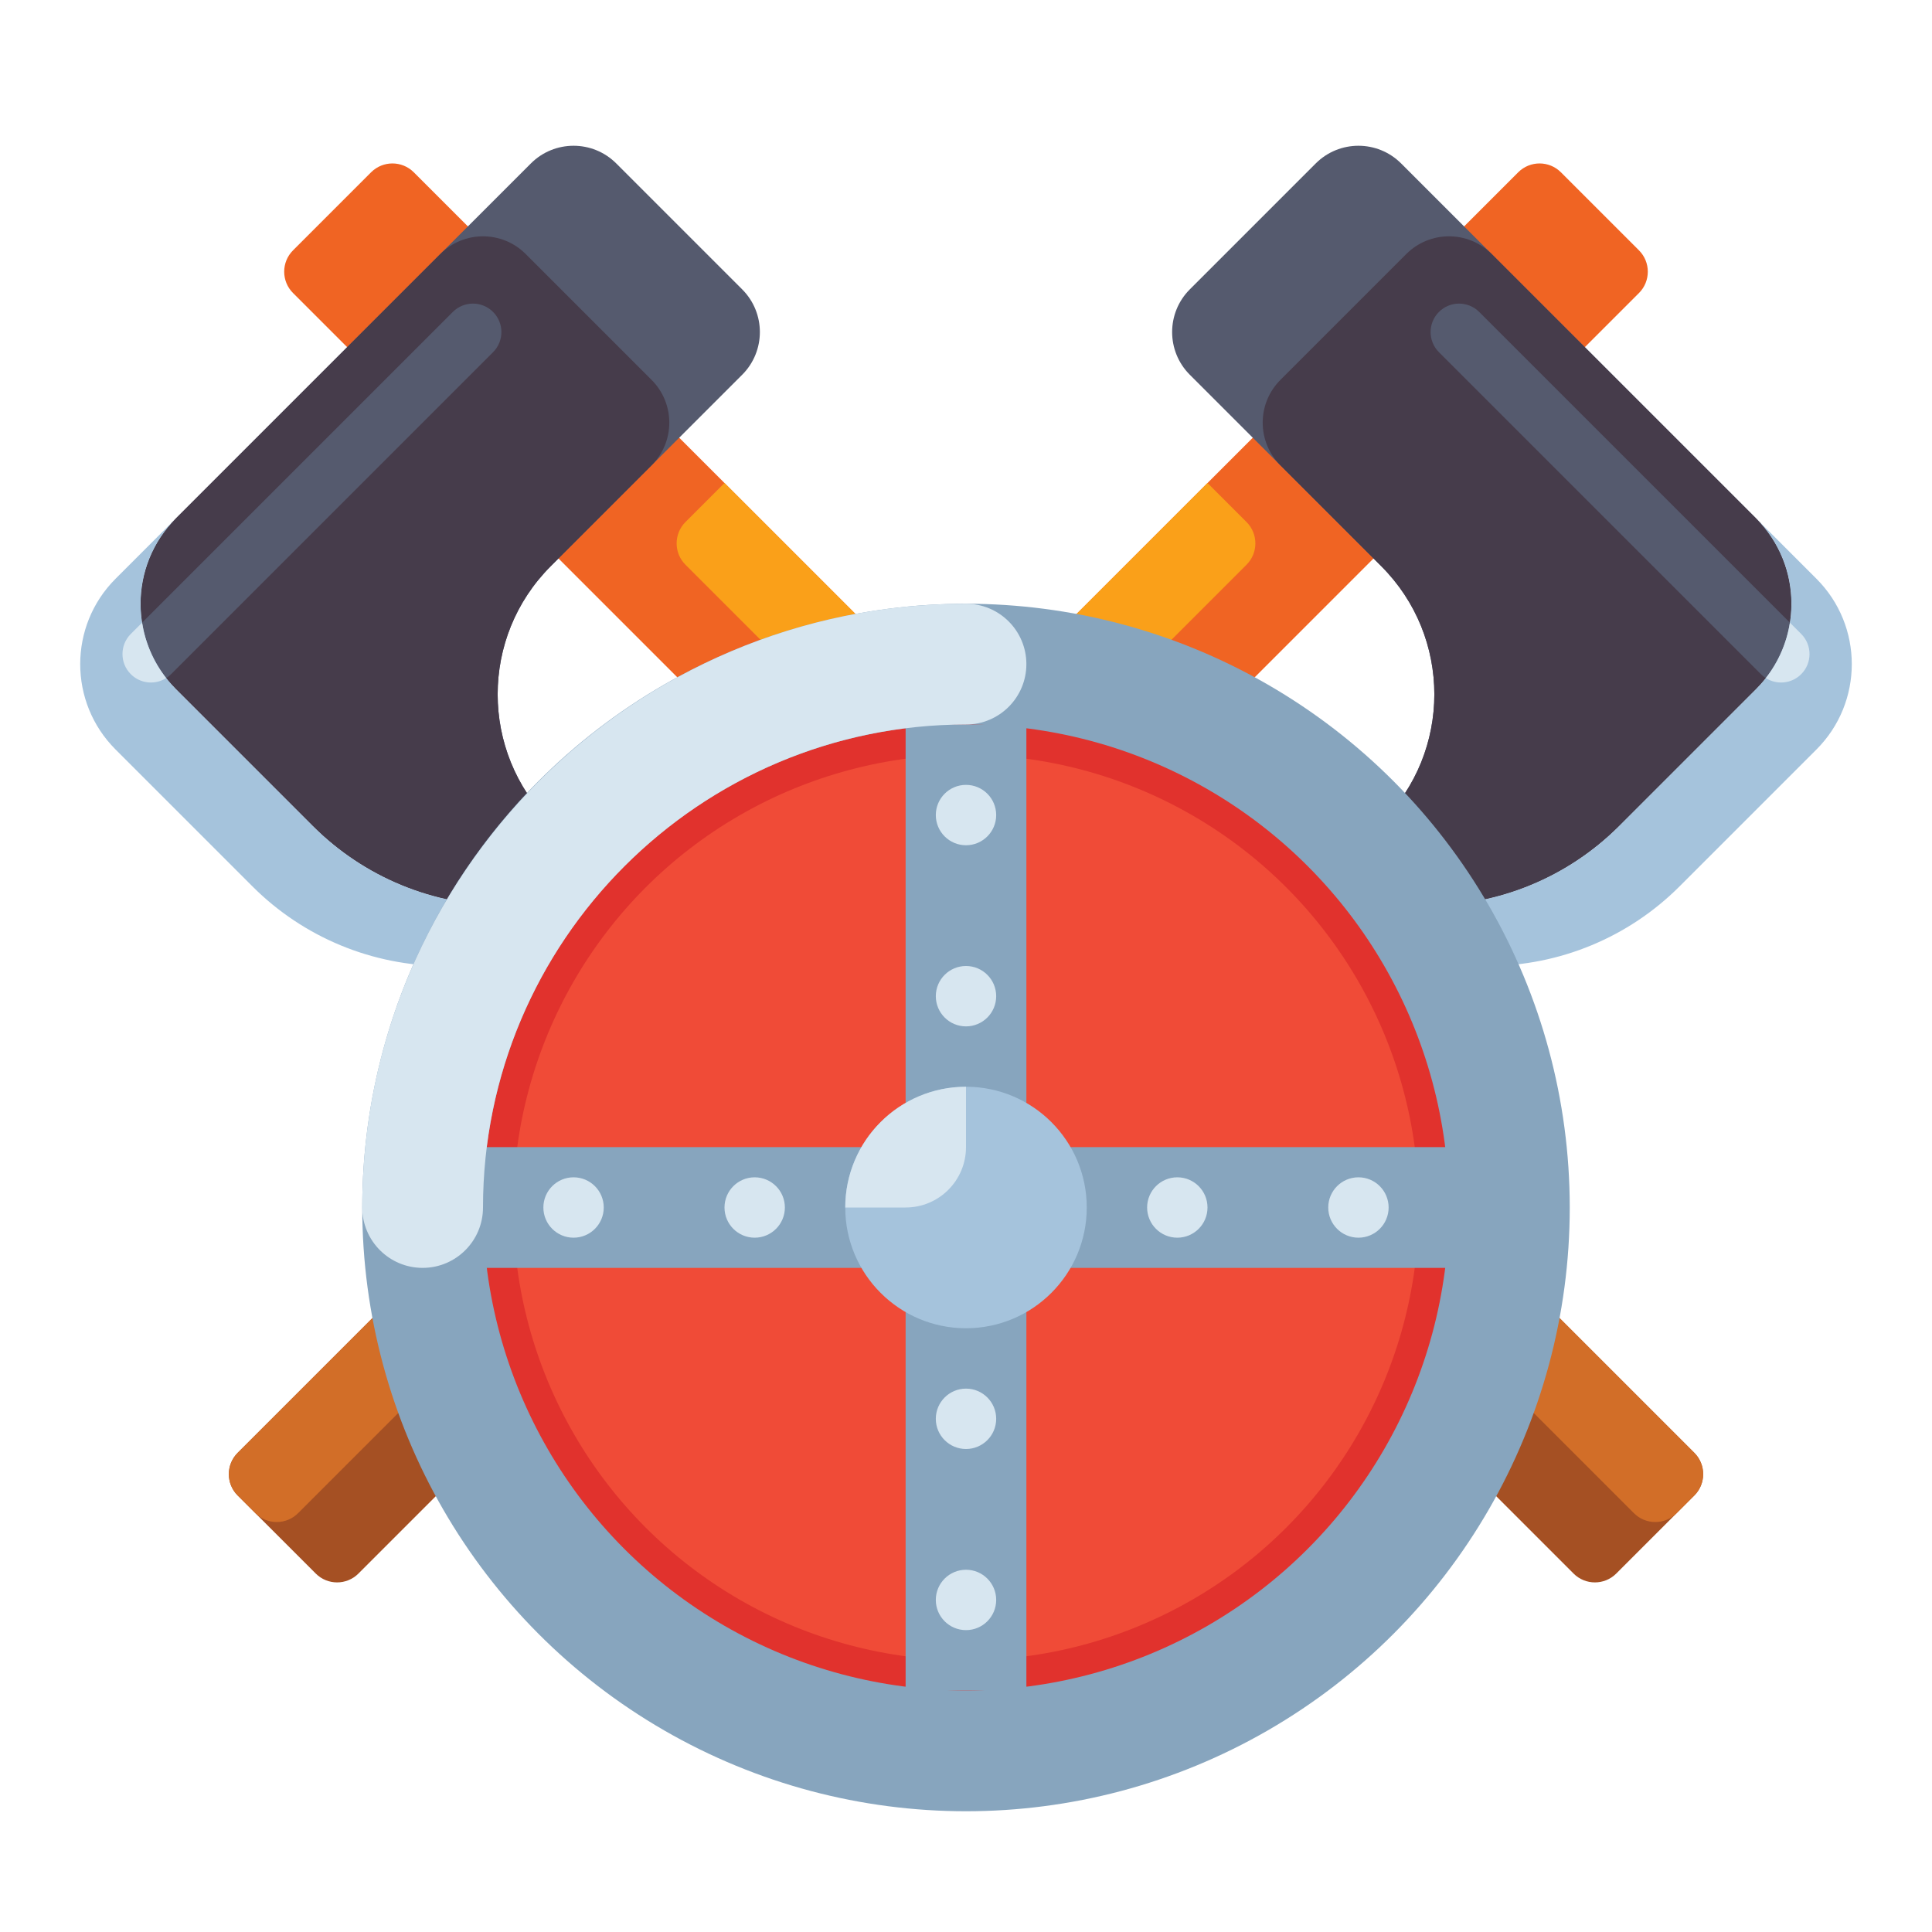 <?xml version="1.0" encoding="utf-8"?>
<!-- Generator: Adobe Illustrator 24.0.0, SVG Export Plug-In . SVG Version: 6.00 Build 0)  -->
<svg version="1.1" id="Layer_1" xmlns="http://www.w3.org/2000/svg" xmlns:xlink="http://www.w3.org/1999/xlink" x="0px" y="0px"
	 viewBox="0 0 512 512" enable-background="new 0 0 512 512" xml:space="preserve">
<g>
	<g>
		<g>
			<path fill="#F06423" d="M168,344l-32-32L402.343,45.657c3.124-3.124,8.19-3.124,11.314,0l20.686,20.686
				c3.124,3.124,3.124,8.19,0,11.314L168,344z"/>
		</g>
		<g>
			<path fill="#FAA019" d="M152,328l-16-16l184-184l10.343,10.343c3.124,3.124,3.124,8.19,0,11.314L152,328z"/>
		</g>
		<g>
			<path fill="#A55023" d="M168,344l-32-32l-73.01,73.01c-3.124,3.124-3.124,8.19,0,11.314l20.686,20.686
				c3.124,3.124,8.19,3.124,11.314,0L168,344z"/>
		</g>
		<g>
			<path fill="#D26E28" d="M152,328l-16-16l-73.01,73.01c-3.124,3.124-3.124,8.19,0,11.314l4.686,4.686
				c3.124,3.124,8.19,3.124,11.314,0L152,328z"/>
		</g>
		<g>
			<g>
				<path fill="#555A6E" d="M363.314,220.686c-4.37,4.369-5.672,10.635-3.931,16.146c4.288,2.063,9.022,3.168,13.872,3.168h4.922
					c19.096,0,37.409-7.586,50.912-21.088l36.284-36.284c12.497-12.497,12.497-32.758,0-45.255l-94.059-94.059
					c-6.248-6.248-16.379-6.248-22.627,0l-33.373,33.373c-6.248,6.248-6.248,16.379,0,22.627l50.745,50.745
					c18.745,18.745,18.745,49.137,0,67.882L363.314,220.686z"/>
			</g>
		</g>
		<g>
			<g>
				<path fill="#463C4B" d="M363.314,220.686c-4.37,4.369-5.672,10.635-3.931,16.146c4.288,2.063,9.022,3.168,13.872,3.168h4.922
					c19.096,0,37.409-7.586,50.912-21.088l36.284-36.284c12.497-12.497,12.497-32.758,0-45.255l-70.059-70.059
					c-6.248-6.248-16.379-6.248-22.627,0l-33.373,33.373c-6.248,6.248-6.248,16.379,0,22.627l26.745,26.745
					c18.745,18.745,18.745,49.137,0,67.882L363.314,220.686z"/>
			</g>
		</g>
		<g>
			<path fill="#555A6E" d="M477.333,178.667L477.333,178.667c-2.946,2.946-7.721,2.946-10.667,0l-85.333-85.333
				c-2.945-2.946-2.945-7.721,0-10.667l0,0c2.946-2.946,7.721-2.946,10.667,0L477.333,168
				C480.279,170.946,480.279,175.721,477.333,178.667z"/>
		</g>
		<g>
			<g>
				<path fill="#A5C3DC" d="M481.373,153.373l-16-16c12.497,12.497,12.497,32.758,0,45.255l-36.284,36.284
					C415.586,232.414,397.272,240,378.177,240h-4.922c-4.849,0-9.583-1.105-13.872-3.168c0.749,2.37,2.052,4.603,3.931,6.482
					l3.314,3.314c6.001,6.001,14.14,9.373,22.627,9.373h4.922c19.096,0,37.409-7.586,50.912-21.088l36.284-36.284
					C493.869,186.131,493.869,165.869,481.373,153.373z"/>
			</g>
			<g>
				<path fill="#D7E6F0" d="M474.345,165.012c-0.826,5.236-2.956,10.303-6.388,14.685c2.917,1.857,6.83,1.517,9.376-1.03v0
					c2.946-2.945,2.946-7.721,0-10.667L474.345,165.012z"/>
			</g>
		</g>
	</g>
	<g>
		<g>
			<path fill="#F06423" d="M344,344l32-32L109.657,45.657c-3.124-3.124-8.19-3.124-11.314,0L77.657,66.343
				c-3.124,3.124-3.124,8.19,0,11.314L344,344z"/>
		</g>
		<g>
			<path fill="#FAA019" d="M360,328l16-16L192,128l-10.343,10.343c-3.124,3.124-3.124,8.19,0,11.314L360,328z"/>
		</g>
		<g>
			<path fill="#A55023" d="M344,344l32-32l73.01,73.01c3.124,3.124,3.124,8.19,0,11.314l-20.686,20.686
				c-3.124,3.124-8.19,3.124-11.314,0L344,344z"/>
		</g>
		<g>
			<path fill="#D26E28" d="M360,328l16-16l73.01,73.01c3.124,3.124,3.124,8.19,0,11.314l-4.686,4.686
				c-3.124,3.124-8.19,3.124-11.314,0L360,328z"/>
		</g>
		<g>
			<g>
				<path fill="#555A6E" d="M148.686,220.686c4.37,4.369,5.672,10.635,3.931,16.146c-4.288,2.063-9.022,3.168-13.872,3.168h-4.922
					c-19.096,0-37.409-7.586-50.912-21.088l-36.284-36.284c-12.497-12.497-12.497-32.758,0-45.255l94.059-94.059
					c6.248-6.248,16.379-6.248,22.627,0l33.373,33.373c6.248,6.248,6.248,16.379,0,22.627l-50.745,50.745
					c-18.745,18.745-18.745,49.137,0,67.882L148.686,220.686z"/>
			</g>
		</g>
		<g>
			<g>
				<path fill="#463C4B" d="M148.686,220.686c4.37,4.369,5.672,10.635,3.931,16.146c-4.288,2.063-9.022,3.168-13.872,3.168h-4.922
					c-19.096,0-37.409-7.586-50.912-21.088l-36.284-36.284c-12.497-12.497-12.497-32.758,0-45.255l70.059-70.059
					c6.248-6.248,16.379-6.248,22.627,0l33.373,33.373c6.248,6.248,6.248,16.379,0,22.627l-26.745,26.745
					c-18.745,18.745-18.745,49.137,0,67.882L148.686,220.686z"/>
			</g>
		</g>
		<g>
			<path fill="#555A6E" d="M34.667,178.667L34.667,178.667c2.946,2.946,7.721,2.946,10.667,0l85.333-85.333
				c2.946-2.946,2.946-7.721,0-10.667l0,0c-2.946-2.946-7.721-2.946-10.667,0L34.667,168
				C31.721,170.946,31.721,175.721,34.667,178.667z"/>
		</g>
		<g>
			<g>
				<path fill="#A5C3DC" d="M30.627,153.373l16-16c-12.497,12.497-12.497,32.758,0,45.255l36.284,36.284
					C96.414,232.414,114.728,240,133.823,240h4.922c4.849,0,9.583-1.105,13.872-3.168c-0.749,2.37-2.052,4.603-3.931,6.482
					l-3.314,3.314c-6.001,6.001-14.14,9.373-22.627,9.373h-4.922c-19.096,0-37.409-7.586-50.912-21.088l-36.284-36.284
					C18.131,186.131,18.131,165.869,30.627,153.373z"/>
			</g>
			<g>
				<path fill="#D7E6F0" d="M37.655,165.012c0.826,5.236,2.956,10.303,6.388,14.685c-2.917,1.857-6.83,1.517-9.376-1.03v0
					c-2.946-2.945-2.946-7.721,0-10.667L37.655,165.012z"/>
			</g>
		</g>
	</g>
	<g>
		<g>
			<circle fill="#87A5BE" cx="256" cy="320" r="160"/>
		</g>
		<g>
			<circle fill="#E1322D" cx="256" cy="320" r="128"/>
		</g>
		<g>
			<circle fill="#F04B37" cx="256" cy="320" r="120"/>
		</g>
		<g>
			<rect x="240" y="192" fill="#87A5BE" width="32" height="256"/>
		</g>
		<g>
			<rect x="128" y="304" fill="#87A5BE" width="256" height="32"/>
		</g>
		<g>
			<g>
				<circle fill="#D7E6F0" cx="256" cy="216" r="8"/>
			</g>
			<g>
				<circle fill="#D7E6F0" cx="256" cy="264" r="8"/>
			</g>
			<g>
				<circle fill="#A5C3DC" cx="256" cy="320" r="32"/>
			</g>
			<g>
				<circle fill="#D7E6F0" cx="200" cy="320" r="8"/>
			</g>
			<g>
				<circle fill="#D7E6F0" cx="152" cy="320" r="8"/>
			</g>
			<g>
				<circle fill="#D7E6F0" cx="360" cy="320" r="8"/>
			</g>
			<g>
				<circle fill="#D7E6F0" cx="312" cy="320" r="8"/>
			</g>
			<g>
				<circle fill="#D7E6F0" cx="256" cy="424" r="8"/>
			</g>
			<g>
				<circle fill="#D7E6F0" cx="256" cy="376" r="8"/>
			</g>
			<g>
				<path fill="#D7E6F0" d="M224,320h16c8.837,0,16-7.163,16-16v-16h0C238.327,288,224,302.327,224,320L224,320z"/>
			</g>
		</g>
		<g>
			<path fill="#D7E6F0" d="M112,336c-8.837,0-16-7.164-16-16c0-88.224,71.775-160,160-160c8.837,0,16,7.164,16,16s-7.163,16-16,16
				c-70.579,0-128,57.42-128,128C128,328.836,120.837,336,112,336z"/>
		</g>
	</g>
</g>
</svg>
